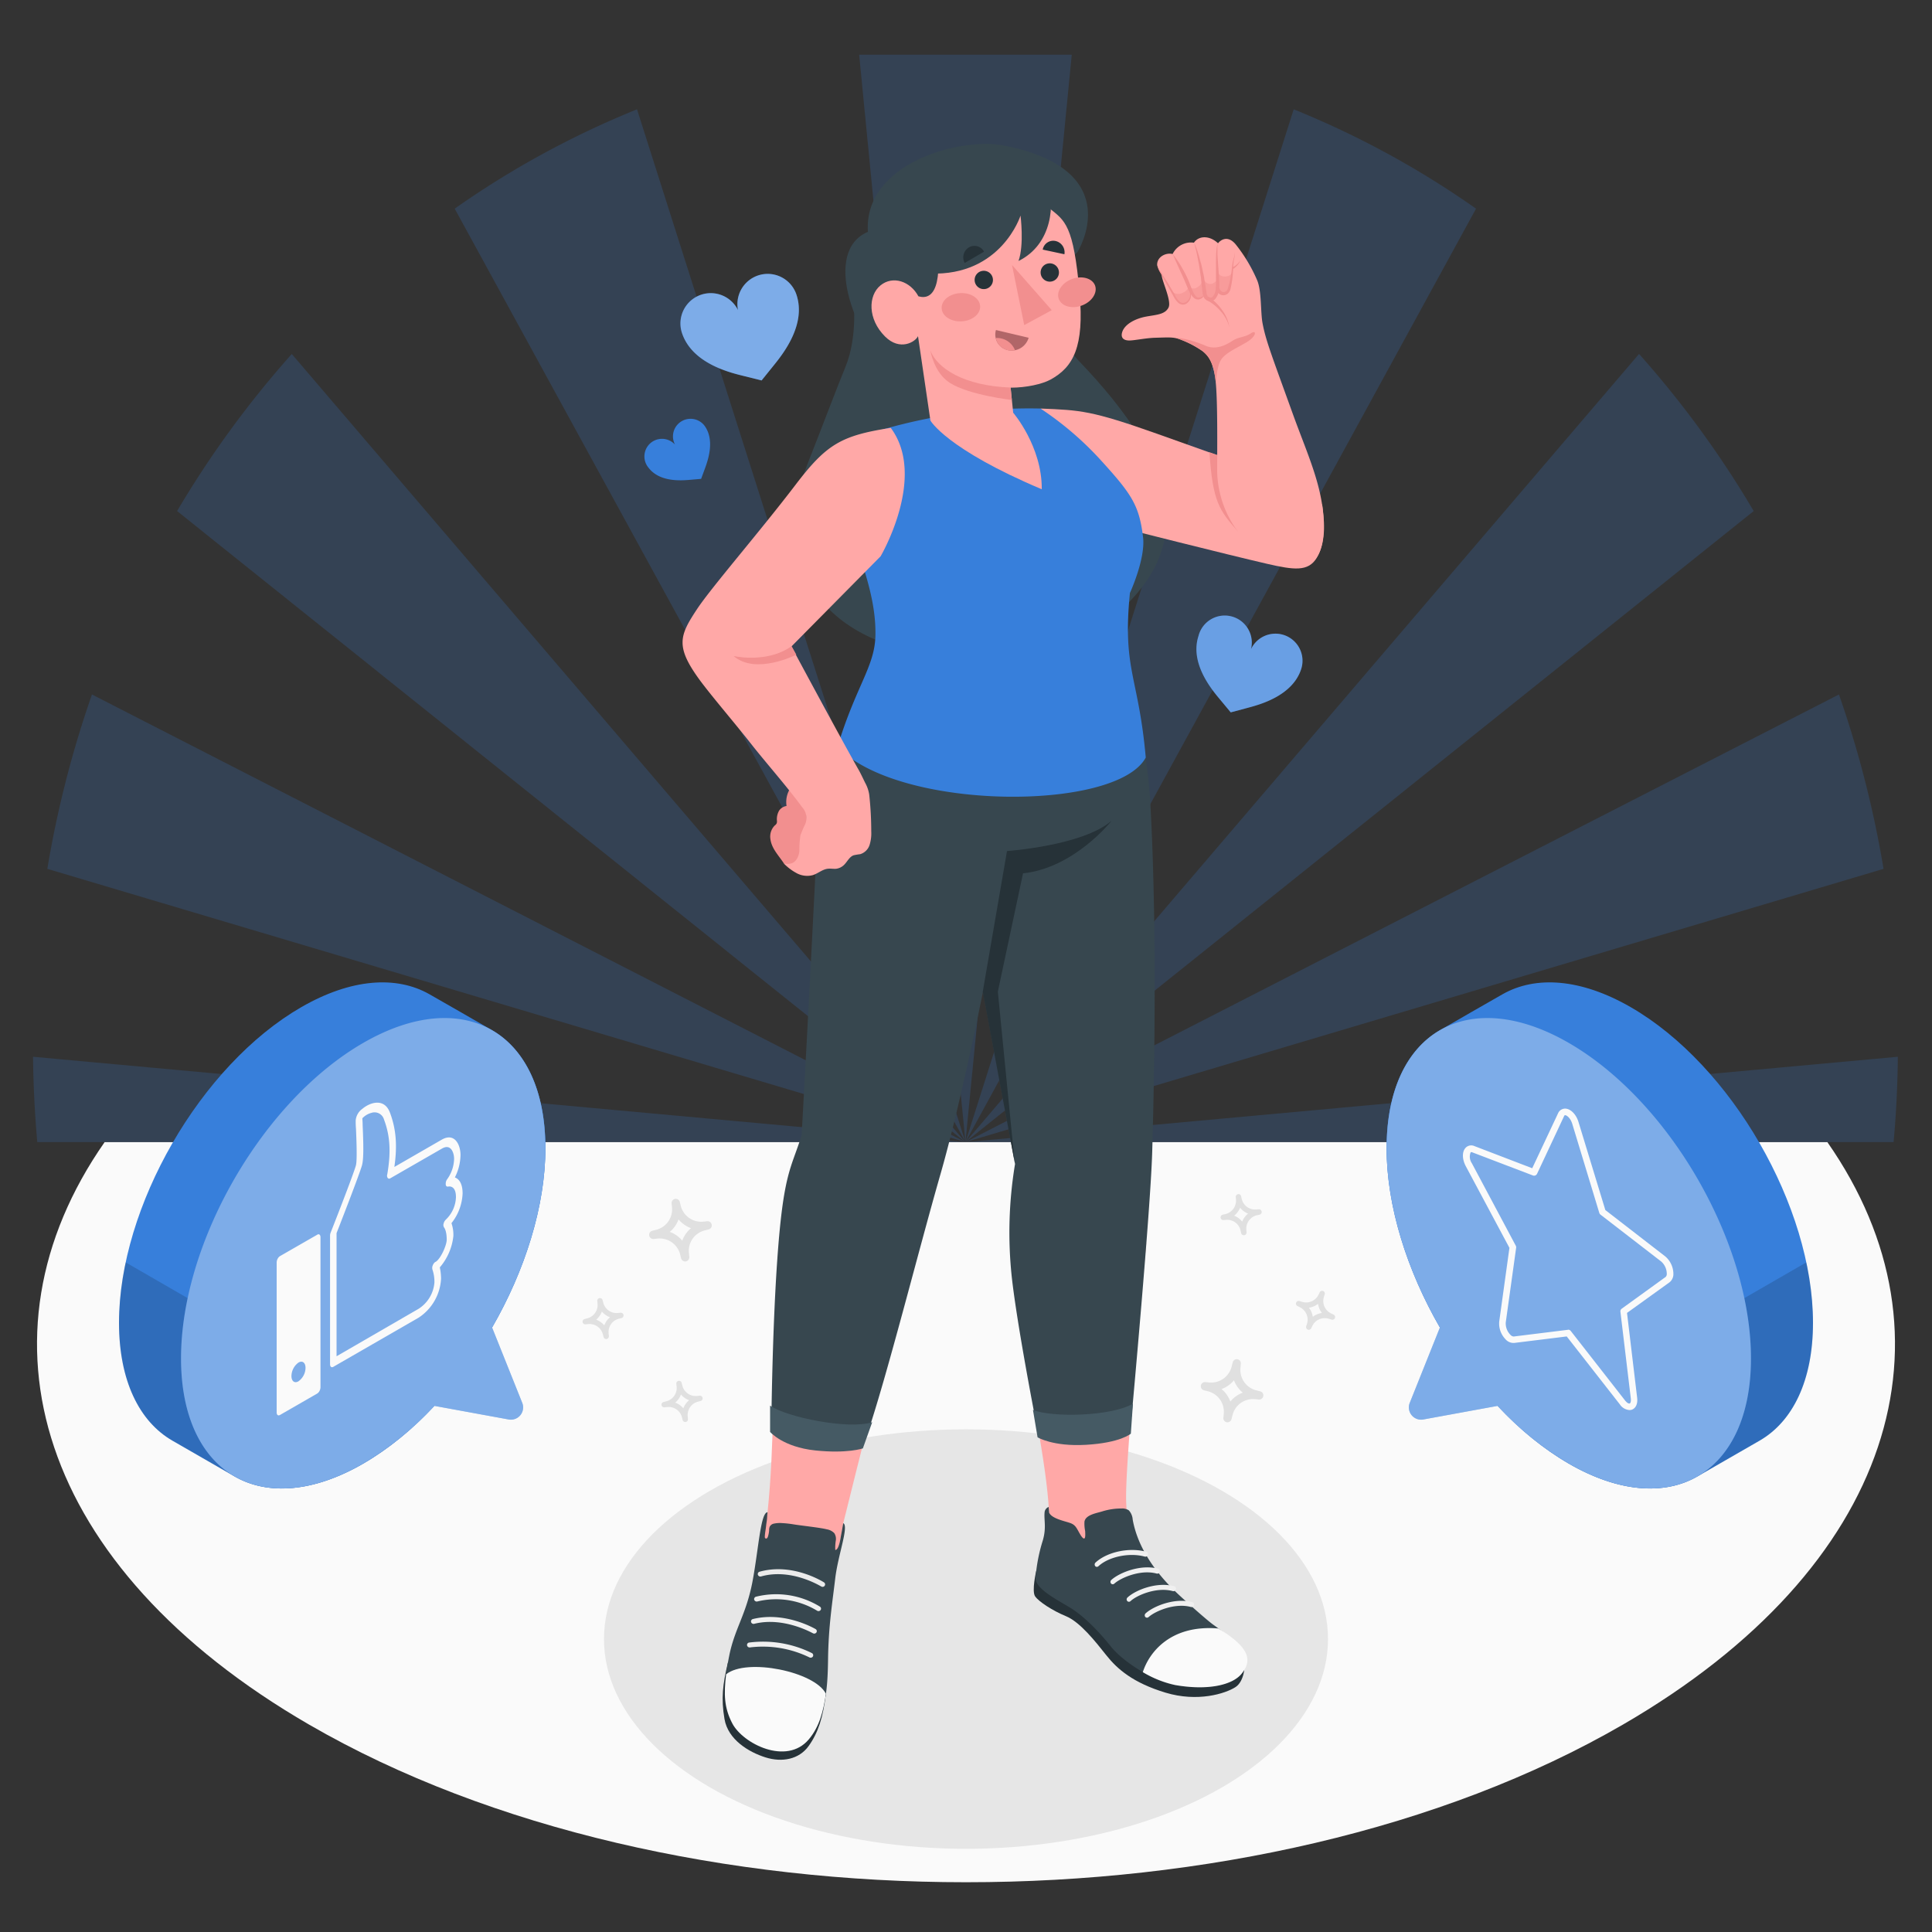 <svg xmlns="http://www.w3.org/2000/svg" viewBox="0 0 500 500"><rect x="0" y="0" width="500" height="500" fill="#333333" stroke="none"/><g id="freepik--Floor--inject-2"><path id="freepik--floor--inject-2" d="M420,446.33c-93.88,54.39-246.1,54.39-340,0C9.68,405.58-8,345.86,27.07,295.59H472.93C508,345.86,490.32,405.58,420,446.33Z" style="fill:#fafafa"></path></g><g id="freepik--Sunburst--inject-2"><path id="freepik--Background--inject-2" d="M23.8,179.73a272.11,272.11,0,0,0-11.55,45.13l237.61,70.72ZM222.35,14.16l27.51,281.42L277.37,14.16ZM117.67,54,249.86,295.58l-85-267.29A235,235,0,0,0,117.67,54ZM45.83,132.26l204,163.32L75.51,91.61A258.5,258.5,0,0,0,45.83,132.26Zm430.09,47.47L249.86,295.58l237.6-70.72A272.09,272.09,0,0,0,475.92,179.73ZM249.86,295.58h240.2q1-10.92,1.1-22.09Zm-240.21,0H249.86L8.55,273.49Q8.67,284.66,9.65,295.58Zm414.55-204-174.34,204,204-163.32A258.55,258.55,0,0,0,424.2,91.61ZM334.81,28.29,249.86,295.58,382,54A235.23,235.23,0,0,0,334.81,28.29Z" style="fill:#377FDB;opacity:0.2"></path></g><g id="freepik--Shadow--inject-2"><ellipse id="freepik--shadow--inject-2" cx="250" cy="424.19" rx="93.69" ry="54.28" style="fill:#e6e6e6"></ellipse></g><g id="freepik--Character--inject-2"><g id="freepik--character--inject-2"><g id="freepik--Bottom--inject-2"><path d="M291.45,388.57c-.4-9.86,5.21-66.85,5.21-66.85l-33.36,14c3.08,24.83,8.09,44.1,8.27,58.27,0,0,8.41,8.44,13.1,13.83a106.24,106.24,0,0,0,13,13c3.62,2.89,11.8,4.8,13.37,2.41-5.69-6.6-12.35-13.91-16.5-21C292.56,399,291.72,395.37,291.45,388.57Z" style="fill:#ffa8a7"></path><path d="M321.92,430.94c.36.05.07,4.25-2.19,5.69-2.61,1.67-9.77,3.95-18.12,1.42s-12.44-6.07-15.28-9.65-6.8-8.63-10.5-10.15c-3.44-1.41-7-3.75-7.94-5.11s.28-6.57.28-6.57Z" style="fill:#263238"></path><path d="M271.39,390a1.65,1.65,0,0,0-1.06,1.52c-.16,1.95.5,3.87-.45,7.14A43,43,0,0,0,268,408.4c-.05,2.75,5.46,5.55,8.92,7.65s7.34,6,10.56,10.05,11.13,9,16.7,10c8.52,1.48,14.54-.09,16.89-3.06,2.91-3.68,1.71-6.27-7.15-12.62-1.68-1.21-7.4-6.32-9.33-8.15-5.23-4.95-10.09-11.46-11.45-19a3.87,3.87,0,0,0-1-2.39,3,3,0,0,0-1.88-.48,16.3,16.3,0,0,0-5,.75c-1.45.46-4.27.85-4.6,2.63a9.49,9.49,0,0,0,.18,2.47c0,.39.14,1.73-.21,1.9s-.94-.82-1.12-1.13c-.86-1.45-1.08-2.29-2.4-2.81s-4.88-1.13-5.59-2.73Z" style="fill:#37474f"></path><path d="M315.31,421.45c-12.54-1.06-18,6.39-19.55,11.3a27.58,27.58,0,0,0,8.39,3.34c8.52,1.48,14.89,0,17.24-3C324.13,429.62,323.38,426.35,315.31,421.45Z" style="fill:#fafafa"></path><path d="M296.75,418.65a.59.59,0,0,1-.36-.2.68.68,0,0,1,.1-.92c2.16-1.95,7.71-4.11,12.1-2.88a.61.61,0,0,1,.4.78.64.64,0,0,1-.78.46c-4.1-1.13-9.23,1.05-10.95,2.6A.6.6,0,0,1,296.75,418.65Z" style="fill:#f0f0f0"></path><path d="M292.07,414.53a.57.57,0,0,1-.35-.2.66.66,0,0,1,.09-.91c2.16-2,7.72-4.13,12.1-2.89a.61.61,0,0,1,.4.79.65.65,0,0,1-.78.46c-4.1-1.14-9.23,1-10.95,2.59A.58.58,0,0,1,292.07,414.53Z" style="fill:#f0f0f0"></path><path d="M287.88,410a.56.56,0,0,1-.36-.21.67.67,0,0,1,.1-.91c2.16-1.95,7.73-4.11,12.1-2.89a.62.62,0,0,1,.4.79.64.64,0,0,1-.78.46c-4.1-1.13-9.23,1.05-10.95,2.6A.63.63,0,0,1,287.88,410Z" style="fill:#f0f0f0"></path><path d="M283.78,405.5a.55.55,0,0,1-.34-.2.67.67,0,0,1,.08-.91c3-2.78,8.76-4,13.14-2.79a.61.61,0,0,1,.4.79.66.66,0,0,1-.78.46c-3.95-1.1-9.32,0-12,2.48A.64.64,0,0,1,283.78,405.5Z" style="fill:#f0f0f0"></path><path d="M231.7,340.73l-30.46-3.91c-1.42,19.08-.71,36.68-2.6,54.55-1.24,5.32-2.67,29.42-2.33,36.48.51,10.61,13,10.86,14.48,4.75s7-35.68,7.45-38.41C221.2,382.1,231.44,341.69,231.7,340.73Z" style="fill:#ffa8a7"></path><path d="M213.74,438.36c-.74,6.1-2,10.09-4.48,13.53s-6.86,4.27-11.15,2.92-9.69-4.55-10.61-9.92-.45-9,.88-14.59Z" style="fill:#263238"></path><path d="M198.64,391.37c-1.8,0-2.34,9.63-3.87,17.8-1.65,8.75-4.63,12.22-6.06,19.39-1.63,8.19-1.4,11.92,1.33,17.12s13.17,10.86,18.9,4.06c4.68-5.55,5.25-12,5.36-20.29.11-8.57,1.09-14.44,1.85-20.89.72-6.17,3.6-13.57,2.09-14.37-.18.9-.36,2.05-.54,2.94-.14.67-.53,4-1.53,4a11.48,11.48,0,0,1,.12-2.34,2.72,2.72,0,0,0-.37-2,3.44,3.44,0,0,0-1.94-1c-1.74-.46-7-1-8.81-1.32-.89-.14-1.79-.24-2.68-.29a7.63,7.63,0,0,0-2.29.15,1.54,1.54,0,0,0-1,.78,2.25,2.25,0,0,0-.15.93,6.93,6.93,0,0,1-.33,1.69c-.08.23-.28.52-.53.44s-.27-.31-.26-.52c.05-1,.23-1.71.35-2.87.05-.53.19-1.26.23-1.8S198.57,391.89,198.64,391.37Z" style="fill:#37474f"></path><path d="M187.92,433.31c-.62,5.12-.53,8.66,1.61,12.73,2.73,5.21,14,10.93,19.77,4.13,2.85-3.38,3.82-7.54,4.44-11.82C210.9,432.61,193.21,429,187.92,433.31Z" style="fill:#fafafa"></path><path d="M209.69,429a.57.57,0,0,1-.22-.07,27.43,27.43,0,0,0-15.37-2.58.67.67,0,0,1-.76-.53.62.62,0,0,1,.54-.73,28.48,28.48,0,0,1,16.24,2.73.64.64,0,0,1,.26.87A.66.66,0,0,1,209.69,429Z" style="fill:#f0f0f0"></path><path d="M194.91,420.25a.65.65,0,0,1-.53-.46.63.63,0,0,1,.46-.78c8.19-2.05,15.9,2.4,16.22,2.59a.61.61,0,0,1,.23.87.68.68,0,0,1-.91.21c-.08,0-7.56-4.35-15.18-2.44A.57.57,0,0,1,194.91,420.25Z" style="fill:#f0f0f0"></path><path d="M195.73,414.47a.68.68,0,0,1-.54-.45.64.64,0,0,1,.45-.79,21.58,21.58,0,0,1,16.56,2.57.62.62,0,0,1,.17.88.68.68,0,0,1-.93.15A20.56,20.56,0,0,0,196,414.46.72.72,0,0,1,195.73,414.47Z" style="fill:#f0f0f0"></path><path d="M196.67,408a.68.68,0,0,1-.53-.45.62.62,0,0,1,.44-.79c8.46-2.39,16.33,2.54,16.66,2.75a.62.62,0,0,1,.19.88.66.66,0,0,1-.92.17c-.08,0-7.68-4.8-15.54-2.58A.76.76,0,0,1,196.67,408Z" style="fill:#ebebeb"></path><path d="M230,167.22c-5.62,10-17.36,26.75-18.84,56.17-2.33,46.34-3.7,70.39-3.7,70.39-2.72,8.78-4.74,9.53-6.34,32.77-1.28,18.55-1.49,41.62-1.49,41.62s13.56,7.21,24.7,3.31c5.09-14.84,13.33-47.67,19.06-67.6,5.21-18.09,11-47.24,11-47.24l8.3,44.61a108.27,108.27,0,0,0-.84,29.27c1.37,12.41,6.17,37.05,6.17,37.05s15.11,5.53,24.84-1c0,0,4.9-53.45,5.33-68.45.65-22.51,1.23-60.18-.53-91.1-.67-11.82-4.79-31.85-6.26-39.83Z" style="fill:#37474f"></path><path d="M199.3,363.78c4.32,3,20.25,6.26,26.42,4.29l-2.41,6.77s-4,1.41-12.35.53-11.66-4.79-11.66-4.79Z" style="fill:#455a64"></path><path d="M267.33,364.89c4.95,2,20.2,1.69,25.87-1.61l-.54,7.75S290,373.41,281,373.92c-8.52.49-12.48-1.95-12.48-1.95Z" style="fill:#455a64"></path><path d="M254.34,256.64l6.27-36.39s19.64-1.36,27.07-7.84c0,0-9.57,12.2-22.92,13.61l-6.52,30.62,4.36,44.22Z" style="fill:#263238"></path></g><g id="freepik--Top--inject-2"><path id="freepik--Hair--inject-2" d="M220.83,77s1.31,9.88-2.05,18c-2.18,5.31-5.83,15-10,25.6-3.9,10-8.65,37.54,23.77,47.08,18.74,5.52,45.12.22,54-6.79,23.74-18.75,18.91-40.23-7.53-67.68-6.13-6.38-8.4-20.41-8.4-20.41Z" style="fill:#37474f"></path><path d="M269.28,105.73c10.4.42,13.12.49,30.17,6.53L318.38,119l23.8,11.6c.42,3.22,1.3,9.19-1.4,13.74-2.19,3.69-5.95,3.16-12.92,1.56-10.06-2.31-38.4-9.49-38.4-9.49Z" style="fill:#ffa8a7"></path><path d="M313,117.05c.85,12.64,2.47,15,7.33,20.42l-1-18.07-.92-.45Z" style="fill:#f28f8f"></path><path d="M315,121.89a27,27,0,0,0,4.44,14.37,26,26,0,0,0,14.21,10.32c3.66.89,8.42-.05,8.88-8.76.55-10.52-3.89-19.44-7.94-30.67-5.51-15.28-7-19-7.85-23.53-.54-2.89-.2-8.42-1.42-11.16a40.27,40.27,0,0,0-5.3-8.93c-2.34-3.12-4.44-1.1-4.79-.57-2.22-2.09-5-2-6.24-.15a5.3,5.3,0,0,0-5.52,2.93c-1.67-.43-4.08.68-4,2.86A6.21,6.21,0,0,0,300.64,71c-.14,1.38,2.68,6.85,1.76,8.62s-3.06,1.82-5.77,2.31c-2.88.53-5.57,2-6.2,4-.49,1.56.46,2.2,1.86,2.19,1.24,0,4.32-.65,6.68-.71,3.47-.09,4.81-.24,6.55.49a25.82,25.82,0,0,1,5.72,3c1.31,1.09,2.73,2.55,3.33,7.47S315,116.29,315,121.89Z" style="fill:#ffa8a7"></path><path d="M306.06,75.78a2.37,2.37,0,0,1-2.81-.42c.52,1,.89,1.63,1.26,2.19.58.86,1.72,1.61,2.84.53s.86-2.09.32-3.88A2.72,2.72,0,0,1,306.06,75.78Zm10.69-4.22a1.94,1.94,0,0,1-1.68-1.24c0,.13,0,.71.05,1.2,0,.19,0,.37,0,.51a0,0,0,0,1,0,0c0,.57-1.12,1.41-1.68,1.45s-1.53-.1-2.24-1.64a.37.37,0,0,1,0,.11,2.59,2.59,0,0,1-1.56,2.52,1.77,1.77,0,0,1-2-.27,8.33,8.33,0,0,0,1.39,2.52c1,1.19,2.4.06,2.73-.66a1.5,1.5,0,0,0,1,1.31c1.06.38,2-.51,2.25-2.62,0,0,0-.07,0-.11.61,1.83,2.35,1.66,2.88.52a21.82,21.82,0,0,0,1-4.92C318.88,71,318.05,71.62,316.75,71.56Z" style="fill:#f28f8f;opacity:0.5"></path><path d="M315.52,74.37v0l0,.09c.17.6.57,1.11,1.11,1.13a1,1,0,0,0,.74-.27,1.85,1.85,0,0,0,.45-.81,26.59,26.59,0,0,0,.91-4.31l0,.11h0l0-.06v0c.1-.82.15-1.69.33-2.52.09-.42.22-.83.34-1.23a3.11,3.11,0,0,0,.1-1.25,3,3,0,0,1,0,1.27c-.09.42-.19.82-.24,1.24-.13.83-.11,1.67-.16,2.53l0-.11h0l0,0v.07a26.32,26.32,0,0,1-.63,4.46,2.37,2.37,0,0,1-.57,1.14,1.74,1.74,0,0,1-1.26.56,1.85,1.85,0,0,1-1.31-.52,2.81,2.81,0,0,1-.71-1.11l0,.09v0Z" style="fill:#f28f8f"></path><path d="M321,67.36a3.37,3.37,0,0,1-.73,1.25,6.86,6.86,0,0,1-1.09,1l-.25-.42A4.56,4.56,0,0,0,321,67.36Z" style="fill:#f28f8f"></path><path d="M309,62.81A12.91,12.91,0,0,1,309.9,65c.24.74.47,1.49.66,2.24l.32,1.12.26,1.14.5,2.32v0l0,.16v0l.4,2.43.18,1.21a2.49,2.49,0,0,0,.28,1,1,1,0,0,0,.68.4.76.76,0,0,0,.7-.25,3.82,3.82,0,0,0,.75-2v-.17a21.37,21.37,0,0,0,.06-2.81V68.8c0-1,0-2,.05-2.94,0-.5.07-1,.12-1.48a3.49,3.49,0,0,1,.38-1.42,3.63,3.63,0,0,0-.17,1.43c0,.49,0,1,0,1.46l.2,2.93.21,2.93.07,1.48a9.5,9.5,0,0,1-.05,1.57v.06h0a4.46,4.46,0,0,1-1,2.55,1.72,1.72,0,0,1-1.53.56,2.17,2.17,0,0,1-.75-.27,1.81,1.81,0,0,1-.61-.59,3.19,3.19,0,0,1-.38-1.34l-.17-1.24L310.82,72v0h0v-.08l-.35-2.27-.17-1.15-.24-1.15A36.83,36.83,0,0,0,309,62.81Z" style="fill:#f28f8f"></path><path d="M303.5,65.73a32.42,32.42,0,0,1,4.05,6.8l.72,1.84a10.18,10.18,0,0,0,.79,1.7c.34.55.67,1,1.24.94a2.15,2.15,0,0,0,1.53-.93,2.2,2.2,0,0,1-1.46,1.4,1.55,1.55,0,0,1-1.15-.2,3.17,3.17,0,0,1-.78-.77,8.92,8.92,0,0,1-1-1.79l-.75-1.8c-.5-1.2-1.07-2.37-1.6-3.56S304,67,303.5,65.73Z" style="fill:#f28f8f"></path><path d="M307.6,74l.09.21h0a7.33,7.33,0,0,1,.53,2.18,2.54,2.54,0,0,1-1,2.06,1.7,1.7,0,0,1-1.16.39,2,2,0,0,1-1.13-.47,6.38,6.38,0,0,1-1.32-1.87l-2.2-3.86c-.36-.65-.73-1.29-1.08-2a6.81,6.81,0,0,1-.81-2.07,7.69,7.69,0,0,0,1,2l1.2,1.87c.81,1.24,1.55,2.55,2.29,3.81A6.75,6.75,0,0,0,305.22,78a1.37,1.37,0,0,0,1.78.11,2.19,2.19,0,0,0,1-1.75,8.55,8.55,0,0,0-.31-2.17h0Z" style="fill:#f28f8f"></path><path d="M312.75,76.81a12.76,12.76,0,0,1,3.54,3.44,10.1,10.1,0,0,1,1.87,4.44,9.8,9.8,0,0,0-2.25-4.14,12,12,0,0,0-3.63-2.89Z" style="fill:#f28f8f"></path><path d="M323.77,86.24c-1.44,1-3.3,1-4.6,1.83S315,90.8,312,89.47c-2.3-1-5.8-2.06-7.66-2h0a9.69,9.69,0,0,1,1.19.38,25.82,25.82,0,0,1,5.72,3c1.31,1.09,2.73,2.55,3.33,7.47,0,.28.07.61.1,1h0s.13-3.93,1.15-5.9,3.93-3.16,6.71-4.8S325.21,85.27,323.77,86.24Z" style="fill:#f28f8f"></path><path d="M249.8,106.72a147.88,147.88,0,0,0-21.7,4.52c-3.07,1.59-9.45,4.89-7.54,24.55.65,6.69,6.22,16.91,6,28.63-.14,8.07-5,13-9.81,28.84,15.62,16.62,72.21,16.87,79.77,2.79-1.88-21.15-6.07-22.65-4.1-42.58,0,0,4.09-8.86,3.4-14.47-1-8.22-2.89-11.06-10.92-19.89a83.07,83.07,0,0,0-15.62-13.38A133.77,133.77,0,0,0,249.8,106.72Z" style="fill:#377FDB"></path><g id="freepik--Head--inject-2"><path d="M241.87,102.1c-2.51-2.14-6.35-3.46-12.26-8.26-8.23-6.67-16.88-28.8-5-33.84-1.14-17.76,23.89-24.54,35.08-22.36,32.59,6.36,19.13,27.63,19.13,27.63Z" style="fill:#37474f"></path><path d="M271.52,53.85c4.09,3.28,6.31,4.24,7.88,22,1.22,13.85-1.6,19.15-7.53,22.39-2.1,1.15-6.26,2.1-10.32,2.09l.66,6.48s7.48,8.68,7.4,19.81c-24.78-10.46-28.82-17.79-28.82-17.79L237.58,87c-.69,1.51-4.69,3.93-8.54.08-4.53-4.52-4.38-10.6-1.17-13.22s7.73-1.06,9.82,2.83c3.94,1.1,6.51-2.68,4.5-17.16C250.16,54.06,261.33,49.91,271.52,53.85Z" style="fill:#ffa8a7"></path><path d="M270.86,46.42c2.41,6.17,1.46,16.85-7.27,21.12,1.5-4.21.52-11.75.52-11.75s-4.95,15.69-23.45,15l-2.82-16.58C246.08,46.86,259.47,40.52,270.86,46.42Z" style="fill:#37474f"></path><path d="M261.55,100.3c-12.13-.44-19-5-20.76-9.56,0,0,.89,5.74,5.07,8.37,5.07,3.18,16,4.4,16,4.4Z" style="fill:#f28f8f"></path><path d="M266.21,87.41l-8.46-2a4.14,4.14,0,0,0,3.05,5.2A4.58,4.58,0,0,0,266.21,87.41Z" style="fill:#b16668"></path><path d="M262.68,90.63a4.42,4.42,0,0,1-1.88,0,4.12,4.12,0,0,1-3.1-3.15A5,5,0,0,1,262.68,90.63Z" style="fill:#f28f8f"></path><path d="M252.25,72.72a2.37,2.37,0,1,0,2.06-2.62A2.36,2.36,0,0,0,252.25,72.72Z" style="fill:#263238"></path><path d="M269.33,70.78a2.37,2.37,0,1,0,2.06-2.61A2.35,2.35,0,0,0,269.33,70.78Z" style="fill:#263238"></path><polygon points="261.91 68.58 265.07 84.14 272.19 80.27 261.91 68.58" style="fill:#f28f8f"></polygon><path d="M275.47,65.8l-5.61-1.2a2.76,2.76,0,0,1,3.31-2.23A3,3,0,0,1,275.47,65.8Z" style="fill:#263238"></path><path d="M249.67,68.05l5-2.92A2.81,2.81,0,0,0,250.8,64,3,3,0,0,0,249.67,68.05Z" style="fill:#263238"></path><path d="M253.66,79.24c.11,2-2,3.77-4.78,3.92s-5.07-1.35-5.18-3.37,2-3.77,4.78-3.93S253.55,77.22,253.66,79.24Z" style="fill:#f28f8f"></path><path d="M283.39,73.86c.71,1.89-.79,4.21-3.36,5.19s-5.25.25-6-1.64.78-4.21,3.36-5.19S282.67,72,283.39,73.86Z" style="fill:#f28f8f"></path></g><g id="freepik--Arm--inject-2"><path d="M202.83,223.39c-1.32-2-3.14-3.79-3.45-6.24a4.07,4.07,0,0,1,1.1-3.49,1.75,1.75,0,0,0,.53-.59,1.57,1.57,0,0,0,.06-.65,4.45,4.45,0,0,1,.57-2.64,2.79,2.79,0,0,1,1.92-1.19,6.54,6.54,0,0,1,.63-4c.76-1.45,2.52-2.43,3.3-.57a14.8,14.8,0,0,1,.8,2.86,31.37,31.37,0,0,1,.46,7.37c-.12,2.57-.58,9.83-4.55,9.58C203.89,223.78,203,223.67,202.83,223.39Z" style="fill:#f28f8f"></path><path d="M230.52,110.73c-12.78,2-16.58,4.16-24.64,14.74-9.26,12.15-21.78,26.56-25.49,32.17-4.58,6.94-5.75,9.7,1.06,18.84C185,181.18,190,186.92,195,193.3c4,5,8.83,10.47,12.62,15.64a4.13,4.13,0,0,1,.78,4.33,26.55,26.55,0,0,0-1.25,2.91,26,26,0,0,0-.27,4.06c-.14,1.35-.79,2.83-2.1,3.21a3.91,3.91,0,0,1-1.95,0,13.78,13.78,0,0,0,3.39,2.55,5.7,5.7,0,0,0,4.14.48c1.31-.41,2.41-1.44,3.78-1.64.73-.1,1.49.05,2.23,0a3.57,3.57,0,0,0,2-.94c.89-.83,1.4-2.13,2.54-2.55a16.06,16.06,0,0,1,1.71-.29,3.67,3.67,0,0,0,2.43-2.4,10.05,10.05,0,0,0,.43-3.5,86.87,86.87,0,0,0-.53-9.54,9.21,9.21,0,0,0-1.07-3.07c-.55-1.12-1.07-2.27-1.69-3.36-4.21-7.38-17.37-31.88-17.37-31.88l23.08-23.34S240,123.4,230.52,110.73Z" style="fill:#ffa8a7"></path><path d="M204.86,167.22c-5.26,3.81-12.44,3.11-15,2.56,5.75,5,16.23-.35,16.23-.35Z" style="fill:#f28f8f"></path></g></g></g></g><g id="freepik--Sparkles--inject-2"><g id="freepik--sparkles--inject-2"><path d="M177.47,368a.71.71,0,0,1-.81-.52l-.16-.66a3.56,3.56,0,0,0-3.81-2.68l-.68.07a.7.7,0,0,1-.24-1.38l.66-.17h0a3.56,3.56,0,0,0,2.68-3.81l-.07-.68a.7.7,0,0,1,1.38-.24l.17.66a3.55,3.55,0,0,0,3.81,2.68l.67-.07a.71.71,0,0,1,.76.58.69.69,0,0,1-.52.8l-.66.17a3.56,3.56,0,0,0-2.67,3.81l.06.68A.7.7,0,0,1,177.47,368Zm-2.72-5a5,5,0,0,1,2.1,1.48,5,5,0,0,1,1.48-2.11,5,5,0,0,1-2.1-1.48A5,5,0,0,1,174.75,363Z" style="fill:#e0e0e0"></path><path d="M157,346.53a.7.7,0,0,1-.8-.52l-.17-.66a3.56,3.56,0,0,0-3.81-2.68l-.68.07a.71.71,0,0,1-.76-.58.7.7,0,0,1,.52-.8l.66-.17h0a3.56,3.56,0,0,0,2.68-3.81l-.07-.68a.72.72,0,0,1,.58-.76.71.71,0,0,1,.8.52l.17.66a3.55,3.55,0,0,0,3.81,2.68l.68-.07a.72.72,0,0,1,.76.58.71.71,0,0,1-.52.8l-.66.17a3.55,3.55,0,0,0-2.68,3.81l.07.68A.71.71,0,0,1,157,346.53Zm-2.72-5a5,5,0,0,1,2.11,1.48,5,5,0,0,1,1.48-2.11,5,5,0,0,1-2.11-1.48A5,5,0,0,1,154.28,341.55Z" style="fill:#e0e0e0"></path><path d="M322,319.67a.71.71,0,0,1-.79-.54l-.15-.67a3.54,3.54,0,0,0-3.74-2.76l-.68.05a.72.72,0,0,1-.75-.6.71.71,0,0,1,.54-.79l.67-.15h0a3.57,3.57,0,0,0,2.77-3.75l-.05-.67a.7.7,0,0,1,1.38-.21l.15.66a3.55,3.55,0,0,0,3.75,2.77l.68-.05a.71.71,0,0,1,.74.6.7.7,0,0,1-.54.79l-.66.15a3.56,3.56,0,0,0-2.77,3.74l.05.68A.7.7,0,0,1,322,319.67Zm-2.59-5.05a5.06,5.06,0,0,1,2.07,1.53,5,5,0,0,1,1.53-2.07,4.77,4.77,0,0,1-2.07-1.53A4.93,4.93,0,0,1,319.39,314.62Z" style="fill:#e0e0e0"></path><path d="M338.45,344.1a.7.7,0,0,1-.41-.86l.21-.65a3.57,3.57,0,0,0-1.85-4.28l-.61-.3a.71.71,0,0,1-.35-.89.7.7,0,0,1,.86-.41l.66.2h0a3.55,3.55,0,0,0,4.27-1.84l.3-.61a.71.71,0,0,1,.89-.35.7.7,0,0,1,.41.86l-.2.65a3.56,3.56,0,0,0,1.84,4.28l.62.3a.7.7,0,0,1-.52,1.3l-.65-.2a3.55,3.55,0,0,0-4.28,1.84l-.3.61A.7.7,0,0,1,338.45,344.1Zm.3-5.67a5,5,0,0,1,1,2.37,4.78,4.78,0,0,1,2.36-1,4.94,4.94,0,0,1-1-2.37A4.85,4.85,0,0,1,338.75,338.43Z" style="fill:#e0e0e0"></path><path d="M177.5,326.45a1.09,1.09,0,0,1-1.23-.8l-.25-1a5.47,5.47,0,0,0-5.84-4.11l-1,.11a1.09,1.09,0,0,1-1.17-.89,1.08,1.08,0,0,1,.8-1.23l1-.26h0a5.44,5.44,0,0,0,4.1-5.84l-.1-1a1.08,1.08,0,0,1,2.12-.37l.25,1a5.46,5.46,0,0,0,5.85,4.1l1-.1a1.08,1.08,0,0,1,1.16.89,1.06,1.06,0,0,1-.8,1.22l-1,.26a5.44,5.44,0,0,0-4.1,5.84l.1,1A1.09,1.09,0,0,1,177.5,326.45Zm-4.16-7.64a7.59,7.59,0,0,1,3.23,2.27,7.57,7.57,0,0,1,2.26-3.23,7.56,7.56,0,0,1-3.22-2.27A7.53,7.53,0,0,1,173.34,318.81Z" style="fill:#e0e0e0"></path><path d="M317.5,368.08a1.07,1.07,0,0,1-.89-1.16l.1-1.05a5.46,5.46,0,0,0-4.14-5.82l-1-.25a1.08,1.08,0,0,1,.36-2.12l1,.1h0a5.45,5.45,0,0,0,5.82-4.13l.26-1a1.07,1.07,0,0,1,2.11.36l-.09,1a5.45,5.45,0,0,0,4.13,5.82l1,.25a1.08,1.08,0,0,1-.36,2.12l-1-.1a5.46,5.46,0,0,0-5.82,4.13l-.26,1A1.08,1.08,0,0,1,317.5,368.08Zm-1.37-8.59a7.52,7.52,0,0,1,2.28,3.22,7.54,7.54,0,0,1,3.22-2.29,7.55,7.55,0,0,1-2.28-3.21A7.52,7.52,0,0,1,316.13,359.49Z" style="fill:#e0e0e0"></path></g></g><g id="freepik--Hearts--inject-2"><g id="freepik--Heart--inject-2"><path id="freepik--heart--inject-2" d="M315.65,180.92l2.86,3.44,4.31-1.15c3.21-.85,11.71-3.11,13.94-10.1a7,7,0,0,0-13-5.11,7,7,0,0,0-13.6-3.38C307.9,171.61,313.53,178.38,315.65,180.92Z" style="fill:#377FDB"></path><path id="freepik--heart--inject-2" d="M315.65,180.92l2.86,3.44,4.31-1.15c3.21-.85,11.71-3.11,13.94-10.1a7,7,0,0,0-13-5.11,7,7,0,0,0-13.6-3.38C307.9,171.61,313.53,178.38,315.65,180.92Z" style="fill:#fff;opacity:0.25"></path></g><g id="freepik--heart--inject-2"><path id="freepik--heart--inject-2" d="M192.25,97.25l4.85,1.21,3.13-3.88c2.33-2.89,8.5-10.55,5.89-18.33a7.84,7.84,0,0,0-15.13,4A7.85,7.85,0,0,0,176.5,86.2C179.11,94,188.66,96.36,192.25,97.25Z" style="fill:#377FDB"></path><path id="freepik--heart--inject-2" d="M192.25,97.25l4.85,1.21,3.13-3.88c2.33-2.89,8.5-10.55,5.89-18.33a7.84,7.84,0,0,0-15.13,4A7.85,7.85,0,0,0,176.5,86.2C179.11,94,188.66,96.36,192.25,97.25Z" style="fill:#fff;opacity:0.35"></path></g><path id="freepik--heart--inject-2" d="M178.56,124.18l2.89-.25,1-2.72c.73-2,2.68-7.38-.21-11.15a4.55,4.55,0,0,0-7.55,5,4.55,4.55,0,0,0-6.84,6C170.74,124.85,176.42,124.36,178.56,124.18Z" style="fill:#377FDB"></path></g><g id="freepik--speech-bubbles--inject-2"><g id="freepik--speech-bubble--inject-2"><g id="freepik--Bubble--inject-2"><path d="M111.12,257.3c-8.52-4.84-20.24-4.1-33.18,3.37-26,15-47.14,51.59-47.14,81.66,0,15,5.27,25.56,13.79,30.49l16.11,9.27C69.22,387,81,386.28,94,378.78c26-15,47.15-51.59,47.15-81.66,0-15-5.25-25.52-13.74-30.46C123.84,264.59,114.72,259.34,111.12,257.3Z" style="fill:#377FDB"></path><path d="M32.53,326.7a76,76,0,0,0-1.73,15.63c0,15,5.27,25.56,13.79,30.49l16.11,9.27C69.22,387,81,386.28,94,378.78a75.4,75.4,0,0,0,12.64-9.3Z" style="opacity:0.15"></path><path d="M127.35,343.55c8.52-14.77,13.79-31.41,13.79-46.43,0-30.06-21.11-42.25-47.15-27.21S46.85,321.5,46.85,351.56,68,393.81,94,378.78a81,81,0,0,0,18.41-14.94l19.24,3.52a3.17,3.17,0,0,0,3.51-4.29Z" style="fill:#377FDB"></path><path d="M127.35,343.55c8.52-14.77,13.79-31.41,13.79-46.43,0-30.06-21.11-42.25-47.15-27.21S46.85,321.5,46.85,351.56,68,393.81,94,378.78a81,81,0,0,0,18.41-14.94l19.24,3.52a3.17,3.17,0,0,0,3.51-4.29Z" style="fill:#fff;opacity:0.35"></path></g><path d="M116.84,316.55a13.17,13.17,0,0,0,2.88-7.69c0-2.67-1-3.78-2-4.14a13.25,13.25,0,0,0,1.46-5.79c0-2.72-1.54-5.87-4.83-4l-12.29,7.08c.8-5.56.45-9.84-1.14-14.06-1.46-3.87-5.14-2.67-7.12-1a4.12,4.12,0,0,0-1.75,3.07c0,.38,0,1.15.08,2.14.1,2.37.34,7.91,0,9.36S88,312.85,85.57,319a2.11,2.11,0,0,0-.15.72l0,33.36c0,.57.31.86.71.72l.14-.07L108.36,341A12.87,12.87,0,0,0,114.14,331a13.83,13.83,0,0,0-.32-3,14.86,14.86,0,0,0,3.51-8.09A9.3,9.3,0,0,0,116.84,316.55Zm-4.13,10a1.82,1.82,0,0,0-.71.93,1.58,1.58,0,0,0-.07,1.12,10,10,0,0,1,.5,3.3,8.91,8.91,0,0,1-4.07,6.8L87.1,351l0-31.87c1.08-2.74,6-15.41,6.6-17.61.48-1.84.34-6,.15-10.4,0-.72-.06-1.31-.07-1.71A5,5,0,0,1,96.14,288a2.55,2.55,0,0,1,3.25,1.76c1.58,4.2,1.83,8.46.82,14.23a1,1,0,0,0,.15.89.49.49,0,0,0,.67.05l13.37-7.69c2.35-1.35,3.12,1.2,3.12,2.66a9.41,9.41,0,0,1-1.76,5.24,2,2,0,0,0-.4,1.38c0,.42.3.65.64.56.08,0,2-.47,2,2.75a8.39,8.39,0,0,1-2.58,5.77,2.11,2.11,0,0,0-.62,1.09,1.18,1.18,0,0,0,.14,1s.67.76.67,3.13C115.62,322.23,114.05,325.83,112.71,326.59Zm-30.62-7-9.64,5.54a1.76,1.76,0,0,0-.6.68,2.14,2.14,0,0,0-.25.95l0,38.83c0,.56.31.86.71.71l.14-.06,9.64-5.55a1.69,1.69,0,0,0,.6-.68,2.11,2.11,0,0,0,.25-.95l0-38.83C82.94,319.56,82.57,319.25,82.09,319.54Zm-4.84,37.93c-1,.58-1.82,0-1.82-1.37a4.38,4.38,0,0,1,1.82-3.48c1-.58,1.82,0,1.82,1.38A4.36,4.36,0,0,1,77.25,357.47Z" style="fill:#fafafa"></path></g><g id="freepik--speech-bubble--inject-2"><g id="freepik--bubble--inject-2"><path d="M388.88,257.3c8.52-4.84,20.24-4.1,33.18,3.37,26,15,47.14,51.59,47.14,81.66,0,15-5.27,25.56-13.79,30.49l-16.11,9.27C430.78,387,419,386.28,406,378.78c-26-15-47.15-51.59-47.15-81.66,0-15,5.25-25.52,13.74-30.46C376.16,264.59,385.28,259.34,388.88,257.3Z" style="fill:#377FDB"></path><path d="M467.47,326.7a76,76,0,0,1,1.73,15.63c0,15-5.27,25.56-13.79,30.49l-16.11,9.27C430.78,387,419,386.28,406,378.78a75.4,75.4,0,0,1-12.64-9.3Z" style="opacity:0.15"></path><path d="M372.65,343.55c-8.52-14.77-13.79-31.41-13.79-46.43,0-30.06,21.11-42.25,47.15-27.21s47.14,51.59,47.14,81.65S432,393.81,406,378.78a81,81,0,0,1-18.41-14.94l-19.24,3.52a3.17,3.17,0,0,1-3.51-4.29Z" style="fill:#377FDB"></path><path d="M372.65,343.55c-8.52-14.77-13.79-31.41-13.79-46.43,0-30.06,21.11-42.25,47.15-27.21s47.14,51.59,47.14,81.65S432,393.81,406,378.78a81,81,0,0,1-18.41-14.94l-19.24,3.52a3.17,3.17,0,0,1-3.51-4.29Z" style="fill:#fff;opacity:0.35"></path></g><g id="freepik--Star--inject-2"><path d="M421.66,364.92a3.24,3.24,0,0,1-2.43-1.45l-13.76-17.6-13.59,1.68a2.77,2.77,0,0,1-2.3-1A5.84,5.84,0,0,1,388,342l2.64-19.06L379.34,301.8c-.94-1.77-1-3.71-.06-4.73a2,2,0,0,1,2.26-.48l15,5.75,6.69-14.23h0a2,2,0,0,1,1.94-1.2c1.38.1,2.75,1.52,3.34,3.45l6.95,22.8,15.51,12a6,6,0,0,1,2.1,4.49,2.7,2.7,0,0,1-1,2.21l-11,7.92,2.62,21.94c.19,1.52-.31,2.68-1.32,3.09A1.93,1.93,0,0,1,421.66,364.92Zm-15.82-20.8a.84.84,0,0,1,.67.33l14.06,18c.55.69,1,.84,1.19.77s.39-.48.29-1.32l-2.69-22.43a.84.84,0,0,1,.35-.79l11.37-8.22a1.12,1.12,0,0,0,.28-.86,4.29,4.29,0,0,0-1.44-3.12L414.2,314.34a.87.87,0,0,1-.3-.43l-7-23.06c-.43-1.41-1.34-2.2-1.83-2.24-.08,0-.17,0-.28.23l-7,14.94a.85.85,0,0,1-1.07.43l-15.73-6c-.27-.1-.34,0-.38,0a3,3,0,0,0,.29,2.81l11.38,21.36a.86.86,0,0,1,.1.52l-2.69,19.33a4.18,4.18,0,0,0,1.16,3.17,1.3,1.3,0,0,0,.88.49l14.06-1.74Z" style="fill:#fafafa"></path></g></g></g></svg>